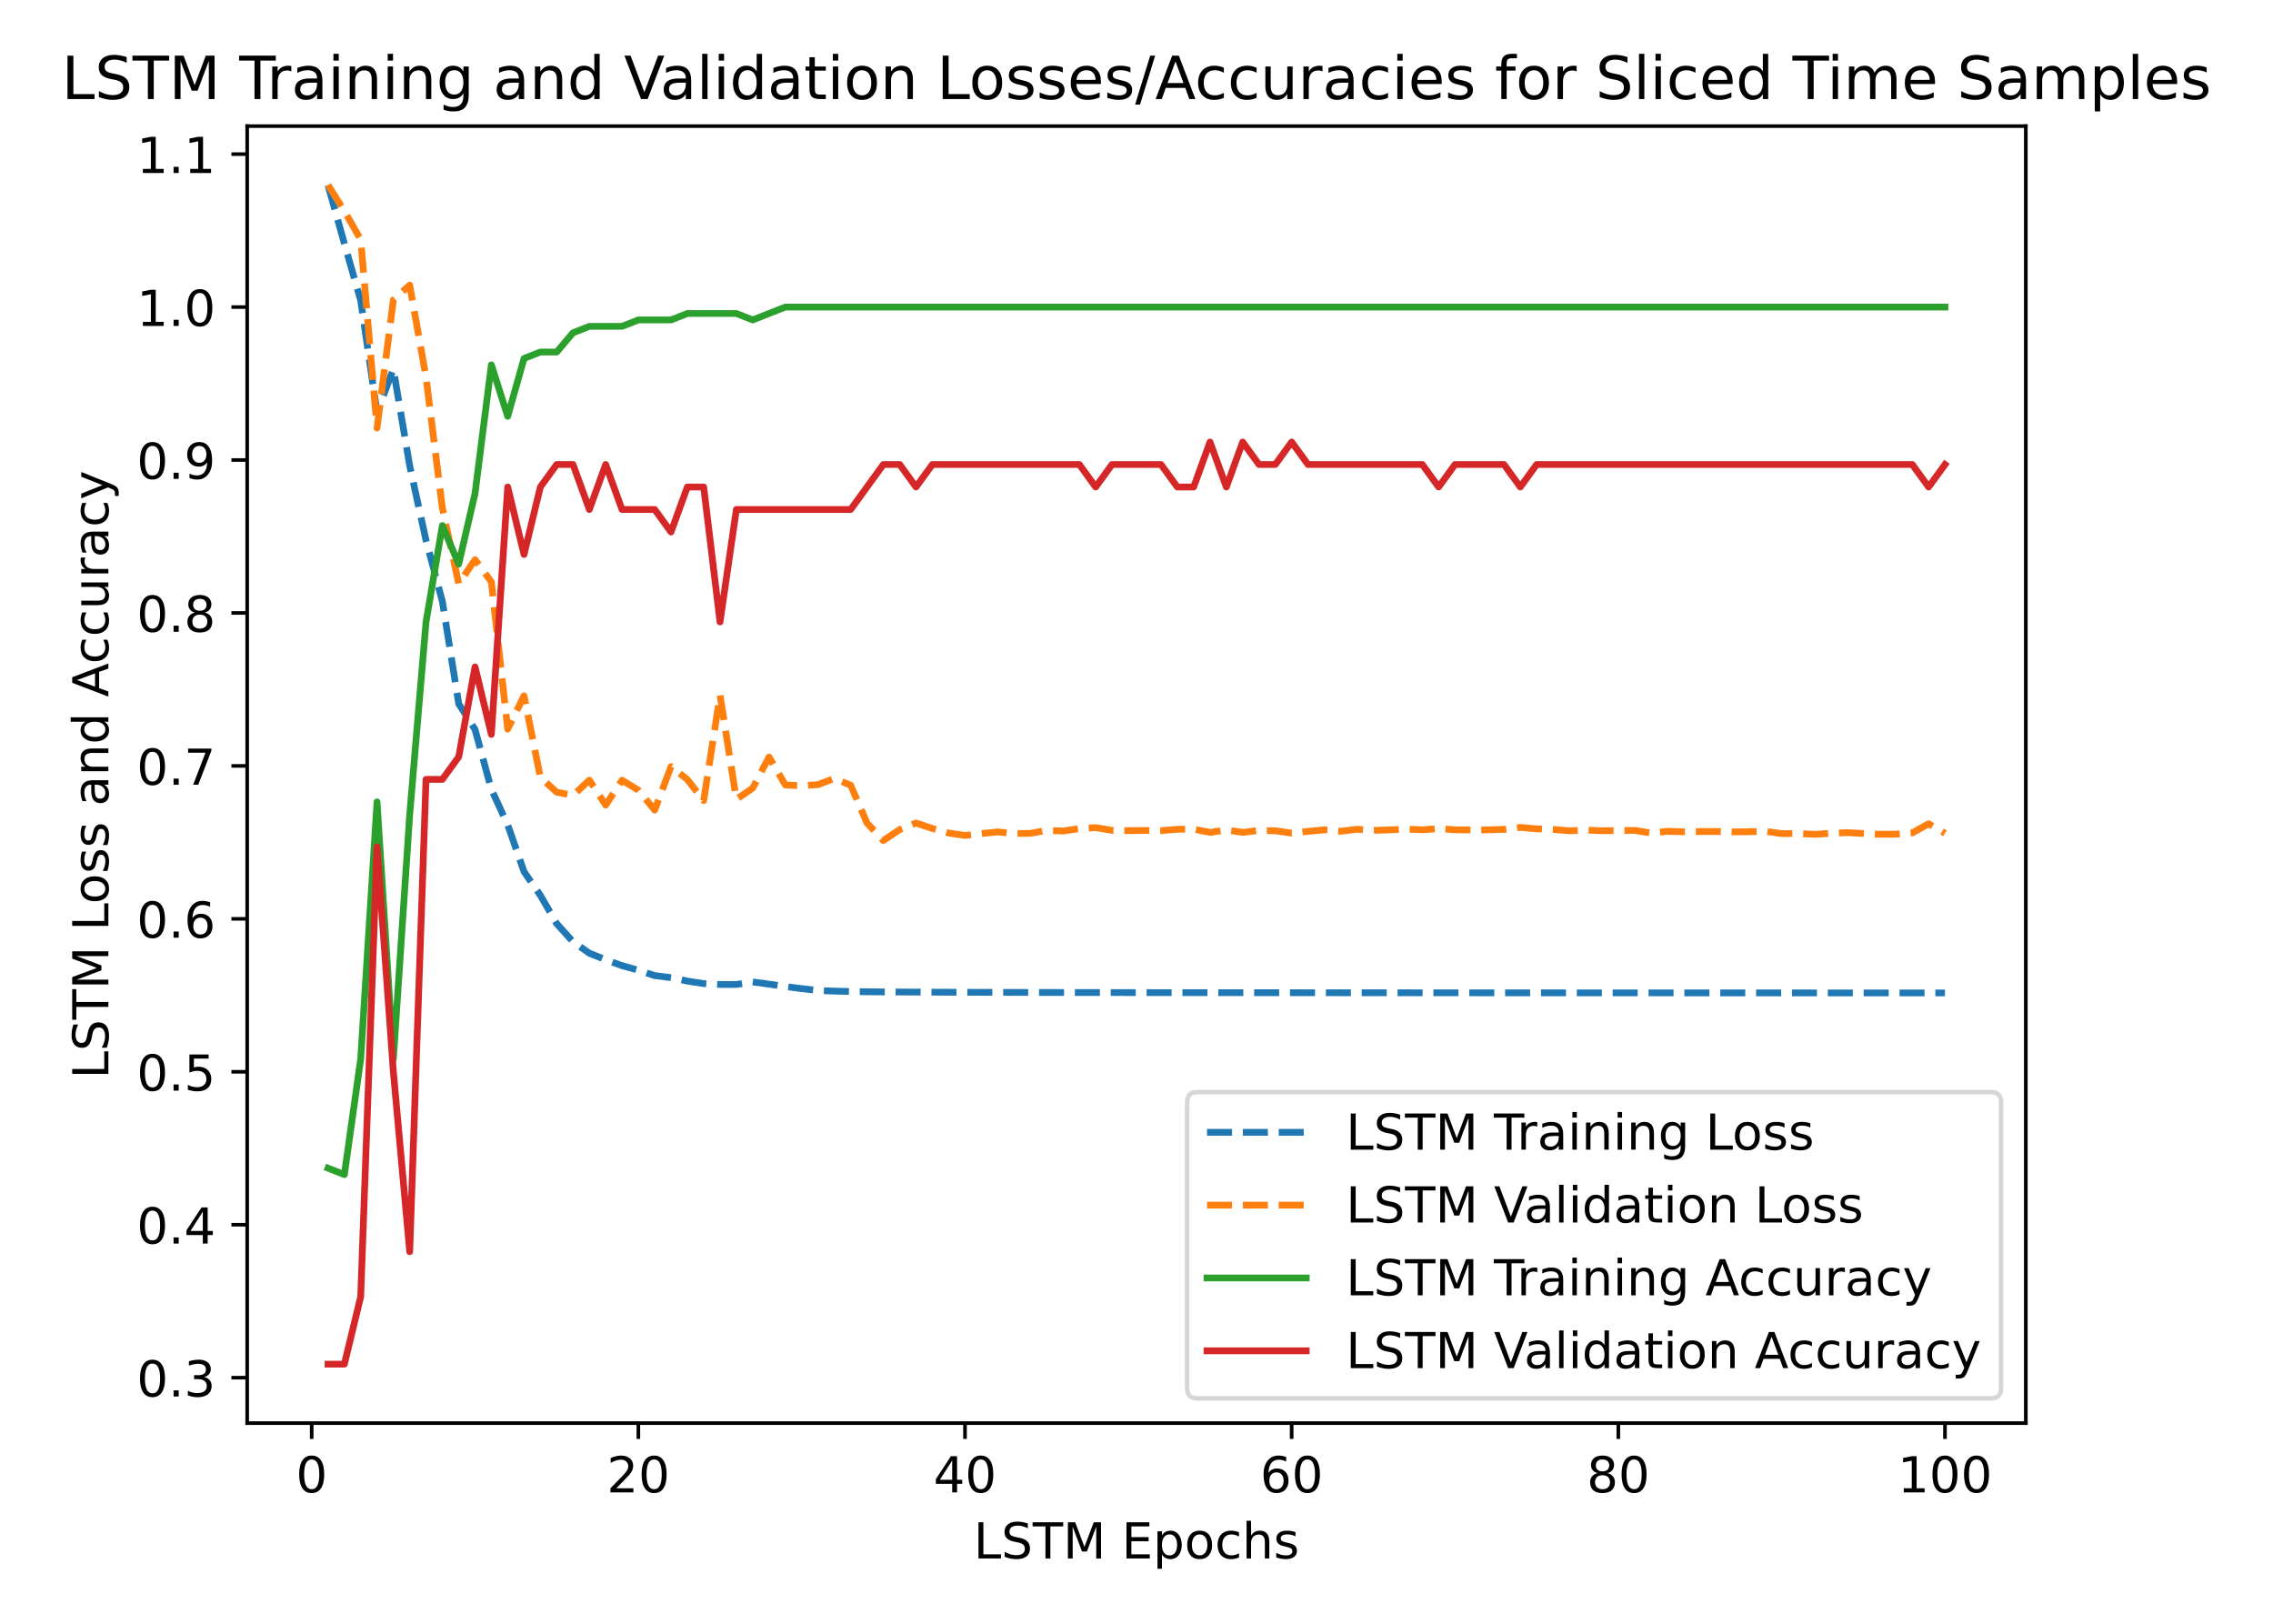<?xml version="1.0" encoding="utf-8" standalone="no"?>
<!DOCTYPE svg PUBLIC "-//W3C//DTD SVG 1.1//EN"
  "http://www.w3.org/Graphics/SVG/1.1/DTD/svg11.dtd">
<!-- Created with matplotlib (https://matplotlib.org/) -->
<svg height="360pt" version="1.1" viewBox="0 0 504 360" width="504pt" xmlns="http://www.w3.org/2000/svg" xmlns:xlink="http://www.w3.org/1999/xlink">
 <defs>
  <style type="text/css">
*{stroke-linecap:butt;stroke-linejoin:round;}
  </style>
 </defs>
 <g id="figure_1">
  <g id="patch_1">
   <path d="M 0 360 
L 504 360 
L 504 0 
L 0 0 
z
" style="fill:#ffffff;"/>
  </g>
  <g id="axes_1">
   <g id="patch_2">
    <path d="M 54.81 315.52 
L 449.19 315.52 
L 449.19 27.96 
L 54.81 27.96 
z
" style="fill:#ffffff;"/>
   </g>
   <g id="matplotlib.axis_1">
    <g id="xtick_1">
     <g id="line2d_1">
      <defs>
       <path d="M 0 0 
L 0 3.5 
" id="m4b9900dc52" style="stroke:#000000;stroke-width:0.8;"/>
      </defs>
      <g>
       <use style="stroke:#000000;stroke-width:0.8;" x="69.115" xlink:href="#m4b9900dc52" y="315.52"/>
      </g>
     </g>
     <g id="text_1">
      <!-- 0 -->
      <defs>
       <path d="M 31.781 66.406 
Q 24.172 66.406 20.328 58.906 
Q 16.5 51.422 16.5 36.375 
Q 16.5 21.391 20.328 13.891 
Q 24.172 6.391 31.781 6.391 
Q 39.453 6.391 43.281 13.891 
Q 47.125 21.391 47.125 36.375 
Q 47.125 51.422 43.281 58.906 
Q 39.453 66.406 31.781 66.406 
z
M 31.781 74.219 
Q 44.047 74.219 50.516 64.516 
Q 56.984 54.828 56.984 36.375 
Q 56.984 17.969 50.516 8.266 
Q 44.047 -1.422 31.781 -1.422 
Q 19.531 -1.422 13.062 8.266 
Q 6.594 17.969 6.594 36.375 
Q 6.594 54.828 13.062 64.516 
Q 19.531 74.219 31.781 74.219 
z
" id="DejaVuSans-48"/>
      </defs>
      <g transform="translate(65.616 330.878)scale(0.11 -0.11)">
       <use xlink:href="#DejaVuSans-48"/>
      </g>
     </g>
    </g>
    <g id="xtick_2">
     <g id="line2d_2">
      <g>
       <use style="stroke:#000000;stroke-width:0.8;" x="141.545" xlink:href="#m4b9900dc52" y="315.52"/>
      </g>
     </g>
     <g id="text_2">
      <!-- 20 -->
      <defs>
       <path d="M 19.188 8.297 
L 53.609 8.297 
L 53.609 0 
L 7.328 0 
L 7.328 8.297 
Q 12.938 14.109 22.625 23.891 
Q 32.328 33.688 34.812 36.531 
Q 39.547 41.844 41.422 45.531 
Q 43.312 49.219 43.312 52.781 
Q 43.312 58.594 39.234 62.25 
Q 35.156 65.922 28.609 65.922 
Q 23.969 65.922 18.812 64.312 
Q 13.672 62.703 7.812 59.422 
L 7.812 69.391 
Q 13.766 71.781 18.938 73 
Q 24.125 74.219 28.422 74.219 
Q 39.75 74.219 46.484 68.547 
Q 53.219 62.891 53.219 53.422 
Q 53.219 48.922 51.531 44.891 
Q 49.859 40.875 45.406 35.406 
Q 44.188 33.984 37.641 27.219 
Q 31.109 20.453 19.188 8.297 
z
" id="DejaVuSans-50"/>
      </defs>
      <g transform="translate(134.546 330.878)scale(0.11 -0.11)">
       <use xlink:href="#DejaVuSans-50"/>
       <use x="63.623" xlink:href="#DejaVuSans-48"/>
      </g>
     </g>
    </g>
    <g id="xtick_3">
     <g id="line2d_3">
      <g>
       <use style="stroke:#000000;stroke-width:0.8;" x="213.974" xlink:href="#m4b9900dc52" y="315.52"/>
      </g>
     </g>
     <g id="text_3">
      <!-- 40 -->
      <defs>
       <path d="M 37.797 64.312 
L 12.891 25.391 
L 37.797 25.391 
z
M 35.203 72.906 
L 47.609 72.906 
L 47.609 25.391 
L 58.016 25.391 
L 58.016 17.188 
L 47.609 17.188 
L 47.609 0 
L 37.797 0 
L 37.797 17.188 
L 4.891 17.188 
L 4.891 26.703 
z
" id="DejaVuSans-52"/>
      </defs>
      <g transform="translate(206.976 330.878)scale(0.11 -0.11)">
       <use xlink:href="#DejaVuSans-52"/>
       <use x="63.623" xlink:href="#DejaVuSans-48"/>
      </g>
     </g>
    </g>
    <g id="xtick_4">
     <g id="line2d_4">
      <g>
       <use style="stroke:#000000;stroke-width:0.8;" x="286.404" xlink:href="#m4b9900dc52" y="315.52"/>
      </g>
     </g>
     <g id="text_4">
      <!-- 60 -->
      <defs>
       <path d="M 33.016 40.375 
Q 26.375 40.375 22.484 35.828 
Q 18.609 31.297 18.609 23.391 
Q 18.609 15.531 22.484 10.953 
Q 26.375 6.391 33.016 6.391 
Q 39.656 6.391 43.531 10.953 
Q 47.406 15.531 47.406 23.391 
Q 47.406 31.297 43.531 35.828 
Q 39.656 40.375 33.016 40.375 
z
M 52.594 71.297 
L 52.594 62.312 
Q 48.875 64.062 45.094 64.984 
Q 41.312 65.922 37.594 65.922 
Q 27.828 65.922 22.672 59.328 
Q 17.531 52.734 16.797 39.406 
Q 19.672 43.656 24.016 45.922 
Q 28.375 48.188 33.594 48.188 
Q 44.578 48.188 50.953 41.516 
Q 57.328 34.859 57.328 23.391 
Q 57.328 12.156 50.688 5.359 
Q 44.047 -1.422 33.016 -1.422 
Q 20.359 -1.422 13.672 8.266 
Q 6.984 17.969 6.984 36.375 
Q 6.984 53.656 15.188 63.938 
Q 23.391 74.219 37.203 74.219 
Q 40.922 74.219 44.703 73.484 
Q 48.484 72.75 52.594 71.297 
z
" id="DejaVuSans-54"/>
      </defs>
      <g transform="translate(279.405 330.878)scale(0.11 -0.11)">
       <use xlink:href="#DejaVuSans-54"/>
       <use x="63.623" xlink:href="#DejaVuSans-48"/>
      </g>
     </g>
    </g>
    <g id="xtick_5">
     <g id="line2d_5">
      <g>
       <use style="stroke:#000000;stroke-width:0.8;" x="358.834" xlink:href="#m4b9900dc52" y="315.52"/>
      </g>
     </g>
     <g id="text_5">
      <!-- 80 -->
      <defs>
       <path d="M 31.781 34.625 
Q 24.75 34.625 20.719 30.859 
Q 16.703 27.094 16.703 20.516 
Q 16.703 13.922 20.719 10.156 
Q 24.75 6.391 31.781 6.391 
Q 38.812 6.391 42.859 10.172 
Q 46.922 13.969 46.922 20.516 
Q 46.922 27.094 42.891 30.859 
Q 38.875 34.625 31.781 34.625 
z
M 21.922 38.812 
Q 15.578 40.375 12.031 44.719 
Q 8.5 49.078 8.5 55.328 
Q 8.5 64.062 14.719 69.141 
Q 20.953 74.219 31.781 74.219 
Q 42.672 74.219 48.875 69.141 
Q 55.078 64.062 55.078 55.328 
Q 55.078 49.078 51.531 44.719 
Q 48 40.375 41.703 38.812 
Q 48.828 37.156 52.797 32.312 
Q 56.781 27.484 56.781 20.516 
Q 56.781 9.906 50.312 4.234 
Q 43.844 -1.422 31.781 -1.422 
Q 19.734 -1.422 13.25 4.234 
Q 6.781 9.906 6.781 20.516 
Q 6.781 27.484 10.781 32.312 
Q 14.797 37.156 21.922 38.812 
z
M 18.312 54.391 
Q 18.312 48.734 21.844 45.562 
Q 25.391 42.391 31.781 42.391 
Q 38.141 42.391 41.719 45.562 
Q 45.312 48.734 45.312 54.391 
Q 45.312 60.062 41.719 63.234 
Q 38.141 66.406 31.781 66.406 
Q 25.391 66.406 21.844 63.234 
Q 18.312 60.062 18.312 54.391 
z
" id="DejaVuSans-56"/>
      </defs>
      <g transform="translate(351.835 330.878)scale(0.11 -0.11)">
       <use xlink:href="#DejaVuSans-56"/>
       <use x="63.623" xlink:href="#DejaVuSans-48"/>
      </g>
     </g>
    </g>
    <g id="xtick_6">
     <g id="line2d_6">
      <g>
       <use style="stroke:#000000;stroke-width:0.8;" x="431.264" xlink:href="#m4b9900dc52" y="315.52"/>
      </g>
     </g>
     <g id="text_6">
      <!-- 100 -->
      <defs>
       <path d="M 12.406 8.297 
L 28.516 8.297 
L 28.516 63.922 
L 10.984 60.406 
L 10.984 69.391 
L 28.422 72.906 
L 38.281 72.906 
L 38.281 8.297 
L 54.391 8.297 
L 54.391 0 
L 12.406 0 
z
" id="DejaVuSans-49"/>
      </defs>
      <g transform="translate(420.766 330.878)scale(0.11 -0.11)">
       <use xlink:href="#DejaVuSans-49"/>
       <use x="63.623" xlink:href="#DejaVuSans-48"/>
       <use x="127.246" xlink:href="#DejaVuSans-48"/>
      </g>
     </g>
    </g>
    <g id="text_7">
     <!-- LSTM Epochs -->
     <defs>
      <path d="M 9.812 72.906 
L 19.672 72.906 
L 19.672 8.297 
L 55.172 8.297 
L 55.172 0 
L 9.812 0 
z
" id="DejaVuSans-76"/>
      <path d="M 53.516 70.516 
L 53.516 60.891 
Q 47.906 63.578 42.922 64.891 
Q 37.938 66.219 33.297 66.219 
Q 25.25 66.219 20.875 63.094 
Q 16.5 59.969 16.5 54.203 
Q 16.5 49.359 19.406 46.891 
Q 22.312 44.438 30.422 42.922 
L 36.375 41.703 
Q 47.406 39.594 52.656 34.297 
Q 57.906 29 57.906 20.125 
Q 57.906 9.516 50.797 4.047 
Q 43.703 -1.422 29.984 -1.422 
Q 24.812 -1.422 18.969 -0.25 
Q 13.141 0.922 6.891 3.219 
L 6.891 13.375 
Q 12.891 10.016 18.656 8.297 
Q 24.422 6.594 29.984 6.594 
Q 38.422 6.594 43.016 9.906 
Q 47.609 13.234 47.609 19.391 
Q 47.609 24.75 44.312 27.781 
Q 41.016 30.812 33.5 32.328 
L 27.484 33.5 
Q 16.453 35.688 11.516 40.375 
Q 6.594 45.062 6.594 53.422 
Q 6.594 63.094 13.406 68.656 
Q 20.219 74.219 32.172 74.219 
Q 37.312 74.219 42.625 73.281 
Q 47.953 72.359 53.516 70.516 
z
" id="DejaVuSans-83"/>
      <path d="M -0.297 72.906 
L 61.375 72.906 
L 61.375 64.594 
L 35.5 64.594 
L 35.5 0 
L 25.594 0 
L 25.594 64.594 
L -0.297 64.594 
z
" id="DejaVuSans-84"/>
      <path d="M 9.812 72.906 
L 24.516 72.906 
L 43.109 23.297 
L 61.812 72.906 
L 76.516 72.906 
L 76.516 0 
L 66.891 0 
L 66.891 64.016 
L 48.094 14.016 
L 38.188 14.016 
L 19.391 64.016 
L 19.391 0 
L 9.812 0 
z
" id="DejaVuSans-77"/>
      <path id="DejaVuSans-32"/>
      <path d="M 9.812 72.906 
L 55.906 72.906 
L 55.906 64.594 
L 19.672 64.594 
L 19.672 43.016 
L 54.391 43.016 
L 54.391 34.719 
L 19.672 34.719 
L 19.672 8.297 
L 56.781 8.297 
L 56.781 0 
L 9.812 0 
z
" id="DejaVuSans-69"/>
      <path d="M 18.109 8.203 
L 18.109 -20.797 
L 9.078 -20.797 
L 9.078 54.688 
L 18.109 54.688 
L 18.109 46.391 
Q 20.953 51.266 25.266 53.625 
Q 29.594 56 35.594 56 
Q 45.562 56 51.781 48.094 
Q 58.016 40.188 58.016 27.297 
Q 58.016 14.406 51.781 6.484 
Q 45.562 -1.422 35.594 -1.422 
Q 29.594 -1.422 25.266 0.953 
Q 20.953 3.328 18.109 8.203 
z
M 48.688 27.297 
Q 48.688 37.203 44.609 42.844 
Q 40.531 48.484 33.406 48.484 
Q 26.266 48.484 22.188 42.844 
Q 18.109 37.203 18.109 27.297 
Q 18.109 17.391 22.188 11.75 
Q 26.266 6.109 33.406 6.109 
Q 40.531 6.109 44.609 11.75 
Q 48.688 17.391 48.688 27.297 
z
" id="DejaVuSans-112"/>
      <path d="M 30.609 48.391 
Q 23.391 48.391 19.188 42.75 
Q 14.984 37.109 14.984 27.297 
Q 14.984 17.484 19.156 11.844 
Q 23.344 6.203 30.609 6.203 
Q 37.797 6.203 41.984 11.859 
Q 46.188 17.531 46.188 27.297 
Q 46.188 37.016 41.984 42.703 
Q 37.797 48.391 30.609 48.391 
z
M 30.609 56 
Q 42.328 56 49.016 48.375 
Q 55.719 40.766 55.719 27.297 
Q 55.719 13.875 49.016 6.219 
Q 42.328 -1.422 30.609 -1.422 
Q 18.844 -1.422 12.172 6.219 
Q 5.516 13.875 5.516 27.297 
Q 5.516 40.766 12.172 48.375 
Q 18.844 56 30.609 56 
z
" id="DejaVuSans-111"/>
      <path d="M 48.781 52.594 
L 48.781 44.188 
Q 44.969 46.297 41.141 47.344 
Q 37.312 48.391 33.406 48.391 
Q 24.656 48.391 19.812 42.844 
Q 14.984 37.312 14.984 27.297 
Q 14.984 17.281 19.812 11.734 
Q 24.656 6.203 33.406 6.203 
Q 37.312 6.203 41.141 7.25 
Q 44.969 8.297 48.781 10.406 
L 48.781 2.094 
Q 45.016 0.344 40.984 -0.531 
Q 36.969 -1.422 32.422 -1.422 
Q 20.062 -1.422 12.781 6.344 
Q 5.516 14.109 5.516 27.297 
Q 5.516 40.672 12.859 48.328 
Q 20.219 56 33.016 56 
Q 37.156 56 41.109 55.141 
Q 45.062 54.297 48.781 52.594 
z
" id="DejaVuSans-99"/>
      <path d="M 54.891 33.016 
L 54.891 0 
L 45.906 0 
L 45.906 32.719 
Q 45.906 40.484 42.875 44.328 
Q 39.844 48.188 33.797 48.188 
Q 26.516 48.188 22.312 43.547 
Q 18.109 38.922 18.109 30.906 
L 18.109 0 
L 9.078 0 
L 9.078 75.984 
L 18.109 75.984 
L 18.109 46.188 
Q 21.344 51.125 25.703 53.562 
Q 30.078 56 35.797 56 
Q 45.219 56 50.047 50.172 
Q 54.891 44.344 54.891 33.016 
z
" id="DejaVuSans-104"/>
      <path d="M 44.281 53.078 
L 44.281 44.578 
Q 40.484 46.531 36.375 47.5 
Q 32.281 48.484 27.875 48.484 
Q 21.188 48.484 17.844 46.438 
Q 14.5 44.391 14.5 40.281 
Q 14.5 37.156 16.891 35.375 
Q 19.281 33.594 26.516 31.984 
L 29.594 31.297 
Q 39.156 29.25 43.188 25.516 
Q 47.219 21.781 47.219 15.094 
Q 47.219 7.469 41.188 3.016 
Q 35.156 -1.422 24.609 -1.422 
Q 20.219 -1.422 15.453 -0.562 
Q 10.688 0.297 5.422 2 
L 5.422 11.281 
Q 10.406 8.688 15.234 7.391 
Q 20.062 6.109 24.812 6.109 
Q 31.156 6.109 34.562 8.281 
Q 37.984 10.453 37.984 14.406 
Q 37.984 18.062 35.516 20.016 
Q 33.062 21.969 24.703 23.781 
L 21.578 24.516 
Q 13.234 26.266 9.516 29.906 
Q 5.812 33.547 5.812 39.891 
Q 5.812 47.609 11.281 51.797 
Q 16.75 56 26.812 56 
Q 31.781 56 36.172 55.266 
Q 40.578 54.547 44.281 53.078 
z
" id="DejaVuSans-115"/>
     </defs>
     <g transform="translate(215.884 345.524)scale(0.11 -0.11)">
      <use xlink:href="#DejaVuSans-76"/>
      <use x="55.713" xlink:href="#DejaVuSans-83"/>
      <use x="119.189" xlink:href="#DejaVuSans-84"/>
      <use x="180.273" xlink:href="#DejaVuSans-77"/>
      <use x="266.553" xlink:href="#DejaVuSans-32"/>
      <use x="298.34" xlink:href="#DejaVuSans-69"/>
      <use x="361.523" xlink:href="#DejaVuSans-112"/>
      <use x="425" xlink:href="#DejaVuSans-111"/>
      <use x="486.182" xlink:href="#DejaVuSans-99"/>
      <use x="541.162" xlink:href="#DejaVuSans-104"/>
      <use x="604.541" xlink:href="#DejaVuSans-115"/>
     </g>
    </g>
   </g>
   <g id="matplotlib.axis_2">
    <g id="ytick_1">
     <g id="line2d_7">
      <defs>
       <path d="M 0 0 
L -3.5 0 
" id="m70d1a2c400" style="stroke:#000000;stroke-width:0.8;"/>
      </defs>
      <g>
       <use style="stroke:#000000;stroke-width:0.8;" x="54.81" xlink:href="#m70d1a2c400" y="305.441"/>
      </g>
     </g>
     <g id="text_8">
      <!-- 0.3 -->
      <defs>
       <path d="M 10.688 12.406 
L 21 12.406 
L 21 0 
L 10.688 0 
z
" id="DejaVuSans-46"/>
       <path d="M 40.578 39.312 
Q 47.656 37.797 51.625 33 
Q 55.609 28.219 55.609 21.188 
Q 55.609 10.406 48.188 4.484 
Q 40.766 -1.422 27.094 -1.422 
Q 22.516 -1.422 17.656 -0.516 
Q 12.797 0.391 7.625 2.203 
L 7.625 11.719 
Q 11.719 9.328 16.594 8.109 
Q 21.484 6.891 26.812 6.891 
Q 36.078 6.891 40.938 10.547 
Q 45.797 14.203 45.797 21.188 
Q 45.797 27.641 41.281 31.266 
Q 36.766 34.906 28.719 34.906 
L 20.219 34.906 
L 20.219 43.016 
L 29.109 43.016 
Q 36.375 43.016 40.234 45.922 
Q 44.094 48.828 44.094 54.297 
Q 44.094 59.906 40.109 62.906 
Q 36.141 65.922 28.719 65.922 
Q 24.656 65.922 20.016 65.031 
Q 15.375 64.156 9.812 62.312 
L 9.812 71.094 
Q 15.438 72.656 20.344 73.438 
Q 25.25 74.219 29.594 74.219 
Q 40.828 74.219 47.359 69.109 
Q 53.906 64.016 53.906 55.328 
Q 53.906 49.266 50.438 45.094 
Q 46.969 40.922 40.578 39.312 
z
" id="DejaVuSans-51"/>
      </defs>
      <g transform="translate(30.317 309.62)scale(0.11 -0.11)">
       <use xlink:href="#DejaVuSans-48"/>
       <use x="63.623" xlink:href="#DejaVuSans-46"/>
       <use x="95.41" xlink:href="#DejaVuSans-51"/>
      </g>
     </g>
    </g>
    <g id="ytick_2">
     <g id="line2d_8">
      <g>
       <use style="stroke:#000000;stroke-width:0.8;" x="54.81" xlink:href="#m70d1a2c400" y="271.532"/>
      </g>
     </g>
     <g id="text_9">
      <!-- 0.4 -->
      <g transform="translate(30.317 275.712)scale(0.11 -0.11)">
       <use xlink:href="#DejaVuSans-48"/>
       <use x="63.623" xlink:href="#DejaVuSans-46"/>
       <use x="95.41" xlink:href="#DejaVuSans-52"/>
      </g>
     </g>
    </g>
    <g id="ytick_3">
     <g id="line2d_9">
      <g>
       <use style="stroke:#000000;stroke-width:0.8;" x="54.81" xlink:href="#m70d1a2c400" y="237.624"/>
      </g>
     </g>
     <g id="text_10">
      <!-- 0.5 -->
      <defs>
       <path d="M 10.797 72.906 
L 49.516 72.906 
L 49.516 64.594 
L 19.828 64.594 
L 19.828 46.734 
Q 21.969 47.469 24.109 47.828 
Q 26.266 48.188 28.422 48.188 
Q 40.625 48.188 47.75 41.5 
Q 54.891 34.812 54.891 23.391 
Q 54.891 11.625 47.562 5.094 
Q 40.234 -1.422 26.906 -1.422 
Q 22.312 -1.422 17.547 -0.641 
Q 12.797 0.141 7.719 1.703 
L 7.719 11.625 
Q 12.109 9.234 16.797 8.062 
Q 21.484 6.891 26.703 6.891 
Q 35.156 6.891 40.078 11.328 
Q 45.016 15.766 45.016 23.391 
Q 45.016 31 40.078 35.438 
Q 35.156 39.891 26.703 39.891 
Q 22.75 39.891 18.812 39.016 
Q 14.891 38.141 10.797 36.281 
z
" id="DejaVuSans-53"/>
      </defs>
      <g transform="translate(30.317 241.803)scale(0.11 -0.11)">
       <use xlink:href="#DejaVuSans-48"/>
       <use x="63.623" xlink:href="#DejaVuSans-46"/>
       <use x="95.41" xlink:href="#DejaVuSans-53"/>
      </g>
     </g>
    </g>
    <g id="ytick_4">
     <g id="line2d_10">
      <g>
       <use style="stroke:#000000;stroke-width:0.8;" x="54.81" xlink:href="#m70d1a2c400" y="203.715"/>
      </g>
     </g>
     <g id="text_11">
      <!-- 0.6 -->
      <g transform="translate(30.317 207.894)scale(0.11 -0.11)">
       <use xlink:href="#DejaVuSans-48"/>
       <use x="63.623" xlink:href="#DejaVuSans-46"/>
       <use x="95.41" xlink:href="#DejaVuSans-54"/>
      </g>
     </g>
    </g>
    <g id="ytick_5">
     <g id="line2d_11">
      <g>
       <use style="stroke:#000000;stroke-width:0.8;" x="54.81" xlink:href="#m70d1a2c400" y="169.807"/>
      </g>
     </g>
     <g id="text_12">
      <!-- 0.7 -->
      <defs>
       <path d="M 8.203 72.906 
L 55.078 72.906 
L 55.078 68.703 
L 28.609 0 
L 18.312 0 
L 43.219 64.594 
L 8.203 64.594 
z
" id="DejaVuSans-55"/>
      </defs>
      <g transform="translate(30.317 173.986)scale(0.11 -0.11)">
       <use xlink:href="#DejaVuSans-48"/>
       <use x="63.623" xlink:href="#DejaVuSans-46"/>
       <use x="95.41" xlink:href="#DejaVuSans-55"/>
      </g>
     </g>
    </g>
    <g id="ytick_6">
     <g id="line2d_12">
      <g>
       <use style="stroke:#000000;stroke-width:0.8;" x="54.81" xlink:href="#m70d1a2c400" y="135.898"/>
      </g>
     </g>
     <g id="text_13">
      <!-- 0.8 -->
      <g transform="translate(30.317 140.077)scale(0.11 -0.11)">
       <use xlink:href="#DejaVuSans-48"/>
       <use x="63.623" xlink:href="#DejaVuSans-46"/>
       <use x="95.41" xlink:href="#DejaVuSans-56"/>
      </g>
     </g>
    </g>
    <g id="ytick_7">
     <g id="line2d_13">
      <g>
       <use style="stroke:#000000;stroke-width:0.8;" x="54.81" xlink:href="#m70d1a2c400" y="101.989"/>
      </g>
     </g>
     <g id="text_14">
      <!-- 0.9 -->
      <defs>
       <path d="M 10.984 1.516 
L 10.984 10.5 
Q 14.703 8.734 18.5 7.812 
Q 22.312 6.891 25.984 6.891 
Q 35.75 6.891 40.891 13.453 
Q 46.047 20.016 46.781 33.406 
Q 43.953 29.203 39.594 26.953 
Q 35.25 24.703 29.984 24.703 
Q 19.047 24.703 12.672 31.312 
Q 6.297 37.938 6.297 49.422 
Q 6.297 60.641 12.938 67.422 
Q 19.578 74.219 30.609 74.219 
Q 43.266 74.219 49.922 64.516 
Q 56.594 54.828 56.594 36.375 
Q 56.594 19.141 48.406 8.859 
Q 40.234 -1.422 26.422 -1.422 
Q 22.703 -1.422 18.891 -0.688 
Q 15.094 0.047 10.984 1.516 
z
M 30.609 32.422 
Q 37.25 32.422 41.125 36.953 
Q 45.016 41.5 45.016 49.422 
Q 45.016 57.281 41.125 61.844 
Q 37.25 66.406 30.609 66.406 
Q 23.969 66.406 20.094 61.844 
Q 16.219 57.281 16.219 49.422 
Q 16.219 41.5 20.094 36.953 
Q 23.969 32.422 30.609 32.422 
z
" id="DejaVuSans-57"/>
      </defs>
      <g transform="translate(30.317 106.168)scale(0.11 -0.11)">
       <use xlink:href="#DejaVuSans-48"/>
       <use x="63.623" xlink:href="#DejaVuSans-46"/>
       <use x="95.41" xlink:href="#DejaVuSans-57"/>
      </g>
     </g>
    </g>
    <g id="ytick_8">
     <g id="line2d_14">
      <g>
       <use style="stroke:#000000;stroke-width:0.8;" x="54.81" xlink:href="#m70d1a2c400" y="68.081"/>
      </g>
     </g>
     <g id="text_15">
      <!-- 1.0 -->
      <g transform="translate(30.317 72.26)scale(0.11 -0.11)">
       <use xlink:href="#DejaVuSans-49"/>
       <use x="63.623" xlink:href="#DejaVuSans-46"/>
       <use x="95.41" xlink:href="#DejaVuSans-48"/>
      </g>
     </g>
    </g>
    <g id="ytick_9">
     <g id="line2d_15">
      <g>
       <use style="stroke:#000000;stroke-width:0.8;" x="54.81" xlink:href="#m70d1a2c400" y="34.172"/>
      </g>
     </g>
     <g id="text_16">
      <!-- 1.1 -->
      <g transform="translate(30.317 38.351)scale(0.11 -0.11)">
       <use xlink:href="#DejaVuSans-49"/>
       <use x="63.623" xlink:href="#DejaVuSans-46"/>
       <use x="95.41" xlink:href="#DejaVuSans-49"/>
      </g>
     </g>
    </g>
    <g id="text_17">
     <!-- LSTM Loss and Accuracy -->
     <defs>
      <path d="M 34.281 27.484 
Q 23.391 27.484 19.188 25 
Q 14.984 22.516 14.984 16.5 
Q 14.984 11.719 18.141 8.906 
Q 21.297 6.109 26.703 6.109 
Q 34.188 6.109 38.703 11.406 
Q 43.219 16.703 43.219 25.484 
L 43.219 27.484 
z
M 52.203 31.203 
L 52.203 0 
L 43.219 0 
L 43.219 8.297 
Q 40.141 3.328 35.547 0.953 
Q 30.953 -1.422 24.312 -1.422 
Q 15.922 -1.422 10.953 3.297 
Q 6 8.016 6 15.922 
Q 6 25.141 12.172 29.828 
Q 18.359 34.516 30.609 34.516 
L 43.219 34.516 
L 43.219 35.406 
Q 43.219 41.609 39.141 45 
Q 35.062 48.391 27.688 48.391 
Q 23 48.391 18.547 47.266 
Q 14.109 46.141 10.016 43.891 
L 10.016 52.203 
Q 14.938 54.109 19.578 55.047 
Q 24.219 56 28.609 56 
Q 40.484 56 46.344 49.844 
Q 52.203 43.703 52.203 31.203 
z
" id="DejaVuSans-97"/>
      <path d="M 54.891 33.016 
L 54.891 0 
L 45.906 0 
L 45.906 32.719 
Q 45.906 40.484 42.875 44.328 
Q 39.844 48.188 33.797 48.188 
Q 26.516 48.188 22.312 43.547 
Q 18.109 38.922 18.109 30.906 
L 18.109 0 
L 9.078 0 
L 9.078 54.688 
L 18.109 54.688 
L 18.109 46.188 
Q 21.344 51.125 25.703 53.562 
Q 30.078 56 35.797 56 
Q 45.219 56 50.047 50.172 
Q 54.891 44.344 54.891 33.016 
z
" id="DejaVuSans-110"/>
      <path d="M 45.406 46.391 
L 45.406 75.984 
L 54.391 75.984 
L 54.391 0 
L 45.406 0 
L 45.406 8.203 
Q 42.578 3.328 38.25 0.953 
Q 33.938 -1.422 27.875 -1.422 
Q 17.969 -1.422 11.734 6.484 
Q 5.516 14.406 5.516 27.297 
Q 5.516 40.188 11.734 48.094 
Q 17.969 56 27.875 56 
Q 33.938 56 38.25 53.625 
Q 42.578 51.266 45.406 46.391 
z
M 14.797 27.297 
Q 14.797 17.391 18.875 11.75 
Q 22.953 6.109 30.078 6.109 
Q 37.203 6.109 41.297 11.75 
Q 45.406 17.391 45.406 27.297 
Q 45.406 37.203 41.297 42.844 
Q 37.203 48.484 30.078 48.484 
Q 22.953 48.484 18.875 42.844 
Q 14.797 37.203 14.797 27.297 
z
" id="DejaVuSans-100"/>
      <path d="M 34.188 63.188 
L 20.797 26.906 
L 47.609 26.906 
z
M 28.609 72.906 
L 39.797 72.906 
L 67.578 0 
L 57.328 0 
L 50.688 18.703 
L 17.828 18.703 
L 11.188 0 
L 0.781 0 
z
" id="DejaVuSans-65"/>
      <path d="M 8.5 21.578 
L 8.5 54.688 
L 17.484 54.688 
L 17.484 21.922 
Q 17.484 14.156 20.5 10.266 
Q 23.531 6.391 29.594 6.391 
Q 36.859 6.391 41.078 11.031 
Q 45.312 15.672 45.312 23.688 
L 45.312 54.688 
L 54.297 54.688 
L 54.297 0 
L 45.312 0 
L 45.312 8.406 
Q 42.047 3.422 37.719 1 
Q 33.406 -1.422 27.688 -1.422 
Q 18.266 -1.422 13.375 4.438 
Q 8.5 10.297 8.5 21.578 
z
M 31.109 56 
z
" id="DejaVuSans-117"/>
      <path d="M 41.109 46.297 
Q 39.594 47.172 37.812 47.578 
Q 36.031 48 33.891 48 
Q 26.266 48 22.188 43.047 
Q 18.109 38.094 18.109 28.812 
L 18.109 0 
L 9.078 0 
L 9.078 54.688 
L 18.109 54.688 
L 18.109 46.188 
Q 20.953 51.172 25.484 53.578 
Q 30.031 56 36.531 56 
Q 37.453 56 38.578 55.875 
Q 39.703 55.766 41.062 55.516 
z
" id="DejaVuSans-114"/>
      <path d="M 32.172 -5.078 
Q 28.375 -14.844 24.75 -17.812 
Q 21.141 -20.797 15.094 -20.797 
L 7.906 -20.797 
L 7.906 -13.281 
L 13.188 -13.281 
Q 16.891 -13.281 18.938 -11.516 
Q 21 -9.766 23.484 -3.219 
L 25.094 0.875 
L 2.984 54.688 
L 12.5 54.688 
L 29.594 11.922 
L 46.688 54.688 
L 56.203 54.688 
z
" id="DejaVuSans-121"/>
     </defs>
     <g transform="translate(24.029 239.167)rotate(-90)scale(0.11 -0.11)">
      <use xlink:href="#DejaVuSans-76"/>
      <use x="55.713" xlink:href="#DejaVuSans-83"/>
      <use x="119.189" xlink:href="#DejaVuSans-84"/>
      <use x="180.273" xlink:href="#DejaVuSans-77"/>
      <use x="266.553" xlink:href="#DejaVuSans-32"/>
      <use x="298.34" xlink:href="#DejaVuSans-76"/>
      <use x="352.303" xlink:href="#DejaVuSans-111"/>
      <use x="413.484" xlink:href="#DejaVuSans-115"/>
      <use x="465.584" xlink:href="#DejaVuSans-115"/>
      <use x="517.684" xlink:href="#DejaVuSans-32"/>
      <use x="549.471" xlink:href="#DejaVuSans-97"/>
      <use x="610.75" xlink:href="#DejaVuSans-110"/>
      <use x="674.129" xlink:href="#DejaVuSans-100"/>
      <use x="737.605" xlink:href="#DejaVuSans-32"/>
      <use x="769.393" xlink:href="#DejaVuSans-65"/>
      <use x="836.051" xlink:href="#DejaVuSans-99"/>
      <use x="891.031" xlink:href="#DejaVuSans-99"/>
      <use x="946.012" xlink:href="#DejaVuSans-117"/>
      <use x="1009.391" xlink:href="#DejaVuSans-114"/>
      <use x="1050.504" xlink:href="#DejaVuSans-97"/>
      <use x="1111.783" xlink:href="#DejaVuSans-99"/>
      <use x="1166.764" xlink:href="#DejaVuSans-121"/>
     </g>
    </g>
   </g>
   <g id="line2d_16">
    <path clip-path="url(#pfd39604e18)" d="M 72.736 41.07 
L 76.358 54.006 
L 79.979 66.625 
L 83.601 91.446 
L 87.222 81.819 
L 90.844 103.254 
L 94.465 119.821 
L 98.087 133.312 
L 101.708 156.025 
L 105.33 161.74 
L 108.951 175.009 
L 112.573 182.877 
L 116.194 193.252 
L 119.816 198.509 
L 123.437 204.78 
L 127.059 208.81 
L 130.68 211.333 
L 134.302 212.786 
L 137.923 214.095 
L 141.545 215.105 
L 145.166 216.302 
L 148.788 216.756 
L 152.409 217.517 
L 156.031 218.078 
L 159.652 218.263 
L 163.274 218.271 
L 166.895 217.705 
L 170.517 218.198 
L 174.138 218.719 
L 177.76 219.189 
L 181.381 219.608 
L 185.002 219.739 
L 188.624 219.835 
L 192.245 219.89 
L 195.867 219.919 
L 199.488 219.937 
L 203.11 219.956 
L 206.731 219.975 
L 210.353 219.989 
L 213.974 220 
L 217.596 220.009 
L 221.217 220.018 
L 224.839 220.026 
L 228.46 220.033 
L 232.082 220.039 
L 235.703 220.045 
L 239.325 220.051 
L 242.946 220.055 
L 246.568 220.06 
L 250.189 220.064 
L 253.811 220.069 
L 257.432 220.072 
L 261.054 220.076 
L 264.675 220.079 
L 268.297 220.082 
L 271.918 220.085 
L 275.54 220.088 
L 279.161 220.091 
L 282.783 220.093 
L 286.404 220.096 
L 290.026 220.098 
L 293.647 220.1 
L 297.269 220.103 
L 300.89 220.105 
L 304.512 220.106 
L 308.133 220.108 
L 311.755 220.11 
L 315.376 220.112 
L 318.998 220.113 
L 322.619 220.115 
L 326.24 220.116 
L 329.862 220.118 
L 333.483 220.119 
L 337.105 220.12 
L 340.726 220.122 
L 344.348 220.123 
L 347.969 220.124 
L 351.591 220.125 
L 355.212 220.126 
L 358.834 220.127 
L 362.455 220.128 
L 366.077 220.129 
L 369.698 220.13 
L 373.32 220.131 
L 376.941 220.132 
L 380.563 220.133 
L 384.184 220.134 
L 387.806 220.134 
L 391.427 220.135 
L 395.049 220.136 
L 398.67 220.137 
L 402.292 220.138 
L 405.913 220.138 
L 409.535 220.139 
L 413.156 220.14 
L 416.778 220.14 
L 420.399 220.141 
L 424.021 220.142 
L 427.642 220.142 
L 431.264 220.143 
" style="fill:none;stroke:#1f77b4;stroke-dasharray:5.55,2.4;stroke-dashoffset:0;stroke-width:1.5;"/>
   </g>
   <g id="line2d_17">
    <path clip-path="url(#pfd39604e18)" d="M 72.736 41.031 
L 76.358 46.789 
L 79.979 53.121 
L 83.601 94.893 
L 87.222 66.504 
L 90.844 63.213 
L 94.465 83.641 
L 98.087 112.61 
L 101.708 129.438 
L 105.33 124.083 
L 108.951 128.998 
L 112.573 161.654 
L 116.194 154.262 
L 119.816 172.34 
L 123.437 175.637 
L 127.059 176.341 
L 130.68 172.977 
L 134.302 178.5 
L 137.923 172.981 
L 141.545 175.181 
L 145.166 179.607 
L 148.788 169.964 
L 152.409 172.831 
L 156.031 177.496 
L 159.652 154.102 
L 163.274 177.212 
L 166.895 174.744 
L 170.517 167.84 
L 174.138 174.035 
L 177.76 174.217 
L 181.381 173.961 
L 185.002 172.584 
L 188.624 174.102 
L 192.245 182.474 
L 195.867 186.354 
L 199.488 183.929 
L 203.11 182.473 
L 206.731 183.68 
L 210.353 184.695 
L 213.974 185.234 
L 217.596 184.813 
L 221.217 184.45 
L 224.839 184.807 
L 228.46 184.76 
L 232.082 184.111 
L 235.703 184.235 
L 239.325 183.714 
L 242.946 183.494 
L 246.568 184.094 
L 250.189 184.16 
L 253.811 184.12 
L 257.432 184.161 
L 261.054 183.862 
L 264.675 183.826 
L 268.297 184.555 
L 271.918 184.01 
L 275.54 184.55 
L 279.161 184.107 
L 282.783 184.199 
L 286.404 184.712 
L 290.026 184.327 
L 293.647 183.979 
L 297.269 184.3 
L 300.89 183.858 
L 304.512 184.105 
L 308.133 183.99 
L 311.755 183.819 
L 315.376 183.973 
L 318.998 183.7 
L 322.619 183.973 
L 326.24 184.002 
L 329.862 183.989 
L 333.483 183.882 
L 337.105 183.436 
L 340.726 183.769 
L 344.348 183.892 
L 347.969 184.198 
L 351.591 184.038 
L 355.212 184.185 
L 358.834 184.144 
L 362.455 184.108 
L 366.077 184.698 
L 369.698 184.312 
L 373.32 184.418 
L 376.941 184.362 
L 380.563 184.352 
L 384.184 184.436 
L 387.806 184.406 
L 391.427 184.305 
L 395.049 184.823 
L 398.67 184.794 
L 402.292 184.977 
L 405.913 184.76 
L 409.535 184.602 
L 413.156 184.792 
L 416.778 184.965 
L 420.399 184.936 
L 424.021 184.656 
L 427.642 182.637 
L 431.264 184.743 
" style="fill:none;stroke:#ff7f0e;stroke-dasharray:5.55,2.4;stroke-dashoffset:0;stroke-width:1.5;"/>
   </g>
   <g id="line2d_18">
    <path clip-path="url(#pfd39604e18)" d="M 72.736 258.995 
L 76.358 260.419 
L 79.979 234.774 
L 83.601 177.785 
L 87.222 234.774 
L 90.844 180.634 
L 94.465 137.893 
L 98.087 116.522 
L 101.708 125.07 
L 105.33 109.398 
L 108.951 80.903 
L 112.573 92.301 
L 116.194 79.478 
L 119.816 78.054 
L 123.437 78.054 
L 127.059 73.78 
L 130.68 72.355 
L 134.302 72.355 
L 137.923 72.355 
L 141.545 70.93 
L 145.166 70.93 
L 148.788 70.93 
L 152.409 69.505 
L 156.031 69.505 
L 159.652 69.505 
L 163.274 69.505 
L 166.895 70.93 
L 170.517 69.505 
L 174.138 68.081 
L 177.76 68.081 
L 181.381 68.081 
L 185.002 68.081 
L 188.624 68.081 
L 192.245 68.081 
L 195.867 68.081 
L 199.488 68.081 
L 203.11 68.081 
L 206.731 68.081 
L 210.353 68.081 
L 213.974 68.081 
L 217.596 68.081 
L 221.217 68.081 
L 224.839 68.081 
L 228.46 68.081 
L 232.082 68.081 
L 235.703 68.081 
L 239.325 68.081 
L 242.946 68.081 
L 246.568 68.081 
L 250.189 68.081 
L 253.811 68.081 
L 257.432 68.081 
L 261.054 68.081 
L 264.675 68.081 
L 268.297 68.081 
L 271.918 68.081 
L 275.54 68.081 
L 279.161 68.081 
L 282.783 68.081 
L 286.404 68.081 
L 290.026 68.081 
L 293.647 68.081 
L 297.269 68.081 
L 300.89 68.081 
L 304.512 68.081 
L 308.133 68.081 
L 311.755 68.081 
L 315.376 68.081 
L 318.998 68.081 
L 322.619 68.081 
L 326.24 68.081 
L 329.862 68.081 
L 333.483 68.081 
L 337.105 68.081 
L 340.726 68.081 
L 344.348 68.081 
L 347.969 68.081 
L 351.591 68.081 
L 355.212 68.081 
L 358.834 68.081 
L 362.455 68.081 
L 366.077 68.081 
L 369.698 68.081 
L 373.32 68.081 
L 376.941 68.081 
L 380.563 68.081 
L 384.184 68.081 
L 387.806 68.081 
L 391.427 68.081 
L 395.049 68.081 
L 398.67 68.081 
L 402.292 68.081 
L 405.913 68.081 
L 409.535 68.081 
L 413.156 68.081 
L 416.778 68.081 
L 420.399 68.081 
L 424.021 68.081 
L 427.642 68.081 
L 431.264 68.081 
" style="fill:none;stroke:#2ca02c;stroke-linecap:square;stroke-width:1.5;"/>
   </g>
   <g id="line2d_19">
    <path clip-path="url(#pfd39604e18)" d="M 72.736 302.449 
L 76.358 302.449 
L 79.979 287.489 
L 83.601 187.758 
L 87.222 237.624 
L 90.844 277.516 
L 94.465 172.798 
L 98.087 172.798 
L 101.708 167.812 
L 105.33 147.866 
L 108.951 162.825 
L 112.573 107.973 
L 116.194 122.933 
L 119.816 107.973 
L 123.437 102.987 
L 127.059 102.987 
L 130.68 112.96 
L 134.302 102.987 
L 137.923 112.96 
L 141.545 112.96 
L 145.166 112.96 
L 148.788 117.946 
L 152.409 107.973 
L 156.031 107.973 
L 159.652 137.893 
L 163.274 112.96 
L 166.895 112.96 
L 170.517 112.96 
L 174.138 112.96 
L 177.76 112.96 
L 181.381 112.96 
L 185.002 112.96 
L 188.624 112.96 
L 192.245 107.973 
L 195.867 102.987 
L 199.488 102.987 
L 203.11 107.973 
L 206.731 102.987 
L 210.353 102.987 
L 213.974 102.987 
L 217.596 102.987 
L 221.217 102.987 
L 224.839 102.987 
L 228.46 102.987 
L 232.082 102.987 
L 235.703 102.987 
L 239.325 102.987 
L 242.946 107.973 
L 246.568 102.987 
L 250.189 102.987 
L 253.811 102.987 
L 257.432 102.987 
L 261.054 107.973 
L 264.675 107.973 
L 268.297 98 
L 271.918 107.973 
L 275.54 98 
L 279.161 102.987 
L 282.783 102.987 
L 286.404 98 
L 290.026 102.987 
L 293.647 102.987 
L 297.269 102.987 
L 300.89 102.987 
L 304.512 102.987 
L 308.133 102.987 
L 311.755 102.987 
L 315.376 102.987 
L 318.998 107.973 
L 322.619 102.987 
L 326.24 102.987 
L 329.862 102.987 
L 333.483 102.987 
L 337.105 107.973 
L 340.726 102.987 
L 344.348 102.987 
L 347.969 102.987 
L 351.591 102.987 
L 355.212 102.987 
L 358.834 102.987 
L 362.455 102.987 
L 366.077 102.987 
L 369.698 102.987 
L 373.32 102.987 
L 376.941 102.987 
L 380.563 102.987 
L 384.184 102.987 
L 387.806 102.987 
L 391.427 102.987 
L 395.049 102.987 
L 398.67 102.987 
L 402.292 102.987 
L 405.913 102.987 
L 409.535 102.987 
L 413.156 102.987 
L 416.778 102.987 
L 420.399 102.987 
L 424.021 102.987 
L 427.642 107.973 
L 431.264 102.987 
" style="fill:none;stroke:#d62728;stroke-linecap:square;stroke-width:1.5;"/>
   </g>
   <g id="patch_3">
    <path d="M 54.81 315.52 
L 54.81 27.96 
" style="fill:none;stroke:#000000;stroke-linecap:square;stroke-linejoin:miter;stroke-width:0.8;"/>
   </g>
   <g id="patch_4">
    <path d="M 449.19 315.52 
L 449.19 27.96 
" style="fill:none;stroke:#000000;stroke-linecap:square;stroke-linejoin:miter;stroke-width:0.8;"/>
   </g>
   <g id="patch_5">
    <path d="M 54.81 315.52 
L 449.19 315.52 
" style="fill:none;stroke:#000000;stroke-linecap:square;stroke-linejoin:miter;stroke-width:0.8;"/>
   </g>
   <g id="patch_6">
    <path d="M 54.81 27.96 
L 449.19 27.96 
" style="fill:none;stroke:#000000;stroke-linecap:square;stroke-linejoin:miter;stroke-width:0.8;"/>
   </g>
   <g id="text_18">
    <!-- LSTM Training and Validation Losses/Accuracies for Sliced Time Samples -->
    <defs>
     <path d="M 9.422 54.688 
L 18.406 54.688 
L 18.406 0 
L 9.422 0 
z
M 9.422 75.984 
L 18.406 75.984 
L 18.406 64.594 
L 9.422 64.594 
z
" id="DejaVuSans-105"/>
     <path d="M 45.406 27.984 
Q 45.406 37.75 41.375 43.109 
Q 37.359 48.484 30.078 48.484 
Q 22.859 48.484 18.828 43.109 
Q 14.797 37.75 14.797 27.984 
Q 14.797 18.266 18.828 12.891 
Q 22.859 7.516 30.078 7.516 
Q 37.359 7.516 41.375 12.891 
Q 45.406 18.266 45.406 27.984 
z
M 54.391 6.781 
Q 54.391 -7.172 48.188 -13.984 
Q 42 -20.797 29.203 -20.797 
Q 24.469 -20.797 20.266 -20.094 
Q 16.062 -19.391 12.109 -17.922 
L 12.109 -9.188 
Q 16.062 -11.328 19.922 -12.344 
Q 23.781 -13.375 27.781 -13.375 
Q 36.625 -13.375 41.016 -8.766 
Q 45.406 -4.156 45.406 5.172 
L 45.406 9.625 
Q 42.625 4.781 38.281 2.391 
Q 33.938 0 27.875 0 
Q 17.828 0 11.672 7.656 
Q 5.516 15.328 5.516 27.984 
Q 5.516 40.672 11.672 48.328 
Q 17.828 56 27.875 56 
Q 33.938 56 38.281 53.609 
Q 42.625 51.219 45.406 46.391 
L 45.406 54.688 
L 54.391 54.688 
z
" id="DejaVuSans-103"/>
     <path d="M 28.609 0 
L 0.781 72.906 
L 11.078 72.906 
L 34.188 11.531 
L 57.328 72.906 
L 67.578 72.906 
L 39.797 0 
z
" id="DejaVuSans-86"/>
     <path d="M 9.422 75.984 
L 18.406 75.984 
L 18.406 0 
L 9.422 0 
z
" id="DejaVuSans-108"/>
     <path d="M 18.312 70.219 
L 18.312 54.688 
L 36.812 54.688 
L 36.812 47.703 
L 18.312 47.703 
L 18.312 18.016 
Q 18.312 11.328 20.141 9.422 
Q 21.969 7.516 27.594 7.516 
L 36.812 7.516 
L 36.812 0 
L 27.594 0 
Q 17.188 0 13.234 3.875 
Q 9.281 7.766 9.281 18.016 
L 9.281 47.703 
L 2.688 47.703 
L 2.688 54.688 
L 9.281 54.688 
L 9.281 70.219 
z
" id="DejaVuSans-116"/>
     <path d="M 56.203 29.594 
L 56.203 25.203 
L 14.891 25.203 
Q 15.484 15.922 20.484 11.062 
Q 25.484 6.203 34.422 6.203 
Q 39.594 6.203 44.453 7.469 
Q 49.312 8.734 54.109 11.281 
L 54.109 2.781 
Q 49.266 0.734 44.188 -0.344 
Q 39.109 -1.422 33.891 -1.422 
Q 20.797 -1.422 13.156 6.188 
Q 5.516 13.812 5.516 26.812 
Q 5.516 40.234 12.766 48.109 
Q 20.016 56 32.328 56 
Q 43.359 56 49.781 48.891 
Q 56.203 41.797 56.203 29.594 
z
M 47.219 32.234 
Q 47.125 39.594 43.094 43.984 
Q 39.062 48.391 32.422 48.391 
Q 24.906 48.391 20.391 44.141 
Q 15.875 39.891 15.188 32.172 
z
" id="DejaVuSans-101"/>
     <path d="M 25.391 72.906 
L 33.688 72.906 
L 8.297 -9.281 
L 0 -9.281 
z
" id="DejaVuSans-47"/>
     <path d="M 37.109 75.984 
L 37.109 68.5 
L 28.516 68.5 
Q 23.688 68.5 21.797 66.547 
Q 19.922 64.594 19.922 59.516 
L 19.922 54.688 
L 34.719 54.688 
L 34.719 47.703 
L 19.922 47.703 
L 19.922 0 
L 10.891 0 
L 10.891 47.703 
L 2.297 47.703 
L 2.297 54.688 
L 10.891 54.688 
L 10.891 58.5 
Q 10.891 67.625 15.141 71.797 
Q 19.391 75.984 28.609 75.984 
z
" id="DejaVuSans-102"/>
     <path d="M 52 44.188 
Q 55.375 50.25 60.062 53.125 
Q 64.75 56 71.094 56 
Q 79.641 56 84.281 50.016 
Q 88.922 44.047 88.922 33.016 
L 88.922 0 
L 79.891 0 
L 79.891 32.719 
Q 79.891 40.578 77.094 44.375 
Q 74.312 48.188 68.609 48.188 
Q 61.625 48.188 57.562 43.547 
Q 53.516 38.922 53.516 30.906 
L 53.516 0 
L 44.484 0 
L 44.484 32.719 
Q 44.484 40.625 41.703 44.406 
Q 38.922 48.188 33.109 48.188 
Q 26.219 48.188 22.156 43.531 
Q 18.109 38.875 18.109 30.906 
L 18.109 0 
L 9.078 0 
L 9.078 54.688 
L 18.109 54.688 
L 18.109 46.188 
Q 21.188 51.219 25.484 53.609 
Q 29.781 56 35.688 56 
Q 41.656 56 45.828 52.969 
Q 50 49.953 52 44.188 
z
" id="DejaVuSans-109"/>
    </defs>
    <g transform="translate(13.674 21.96)scale(0.132 -0.132)">
     <use xlink:href="#DejaVuSans-76"/>
     <use x="55.713" xlink:href="#DejaVuSans-83"/>
     <use x="119.189" xlink:href="#DejaVuSans-84"/>
     <use x="180.273" xlink:href="#DejaVuSans-77"/>
     <use x="266.553" xlink:href="#DejaVuSans-32"/>
     <use x="298.34" xlink:href="#DejaVuSans-84"/>
     <use x="344.674" xlink:href="#DejaVuSans-114"/>
     <use x="385.787" xlink:href="#DejaVuSans-97"/>
     <use x="447.066" xlink:href="#DejaVuSans-105"/>
     <use x="474.85" xlink:href="#DejaVuSans-110"/>
     <use x="538.229" xlink:href="#DejaVuSans-105"/>
     <use x="566.012" xlink:href="#DejaVuSans-110"/>
     <use x="629.391" xlink:href="#DejaVuSans-103"/>
     <use x="692.867" xlink:href="#DejaVuSans-32"/>
     <use x="724.654" xlink:href="#DejaVuSans-97"/>
     <use x="785.934" xlink:href="#DejaVuSans-110"/>
     <use x="849.312" xlink:href="#DejaVuSans-100"/>
     <use x="912.789" xlink:href="#DejaVuSans-32"/>
     <use x="944.576" xlink:href="#DejaVuSans-86"/>
     <use x="1005.234" xlink:href="#DejaVuSans-97"/>
     <use x="1066.514" xlink:href="#DejaVuSans-108"/>
     <use x="1094.297" xlink:href="#DejaVuSans-105"/>
     <use x="1122.08" xlink:href="#DejaVuSans-100"/>
     <use x="1185.557" xlink:href="#DejaVuSans-97"/>
     <use x="1246.836" xlink:href="#DejaVuSans-116"/>
     <use x="1286.045" xlink:href="#DejaVuSans-105"/>
     <use x="1313.828" xlink:href="#DejaVuSans-111"/>
     <use x="1375.01" xlink:href="#DejaVuSans-110"/>
     <use x="1438.389" xlink:href="#DejaVuSans-32"/>
     <use x="1470.176" xlink:href="#DejaVuSans-76"/>
     <use x="1524.139" xlink:href="#DejaVuSans-111"/>
     <use x="1585.32" xlink:href="#DejaVuSans-115"/>
     <use x="1637.42" xlink:href="#DejaVuSans-115"/>
     <use x="1689.52" xlink:href="#DejaVuSans-101"/>
     <use x="1751.043" xlink:href="#DejaVuSans-115"/>
     <use x="1803.143" xlink:href="#DejaVuSans-47"/>
     <use x="1836.834" xlink:href="#DejaVuSans-65"/>
     <use x="1903.492" xlink:href="#DejaVuSans-99"/>
     <use x="1958.473" xlink:href="#DejaVuSans-99"/>
     <use x="2013.453" xlink:href="#DejaVuSans-117"/>
     <use x="2076.832" xlink:href="#DejaVuSans-114"/>
     <use x="2117.945" xlink:href="#DejaVuSans-97"/>
     <use x="2179.225" xlink:href="#DejaVuSans-99"/>
     <use x="2234.205" xlink:href="#DejaVuSans-105"/>
     <use x="2261.988" xlink:href="#DejaVuSans-101"/>
     <use x="2323.512" xlink:href="#DejaVuSans-115"/>
     <use x="2375.611" xlink:href="#DejaVuSans-32"/>
     <use x="2407.398" xlink:href="#DejaVuSans-102"/>
     <use x="2442.604" xlink:href="#DejaVuSans-111"/>
     <use x="2503.785" xlink:href="#DejaVuSans-114"/>
     <use x="2544.898" xlink:href="#DejaVuSans-32"/>
     <use x="2576.686" xlink:href="#DejaVuSans-83"/>
     <use x="2640.162" xlink:href="#DejaVuSans-108"/>
     <use x="2667.945" xlink:href="#DejaVuSans-105"/>
     <use x="2695.729" xlink:href="#DejaVuSans-99"/>
     <use x="2750.709" xlink:href="#DejaVuSans-101"/>
     <use x="2812.232" xlink:href="#DejaVuSans-100"/>
     <use x="2875.709" xlink:href="#DejaVuSans-32"/>
     <use x="2907.496" xlink:href="#DejaVuSans-84"/>
     <use x="2965.455" xlink:href="#DejaVuSans-105"/>
     <use x="2993.238" xlink:href="#DejaVuSans-109"/>
     <use x="3090.65" xlink:href="#DejaVuSans-101"/>
     <use x="3152.174" xlink:href="#DejaVuSans-32"/>
     <use x="3183.961" xlink:href="#DejaVuSans-83"/>
     <use x="3247.438" xlink:href="#DejaVuSans-97"/>
     <use x="3308.717" xlink:href="#DejaVuSans-109"/>
     <use x="3406.129" xlink:href="#DejaVuSans-112"/>
     <use x="3469.605" xlink:href="#DejaVuSans-108"/>
     <use x="3497.389" xlink:href="#DejaVuSans-101"/>
     <use x="3558.912" xlink:href="#DejaVuSans-115"/>
    </g>
   </g>
   <g id="legend_1">
    <g id="patch_7">
     <path d="M 265.435 310.02 
L 441.49 310.02 
Q 443.69 310.02 443.69 307.82 
L 443.69 244.336 
Q 443.69 242.136 441.49 242.136 
L 265.435 242.136 
Q 263.235 242.136 263.235 244.336 
L 263.235 307.82 
Q 263.235 310.02 265.435 310.02 
z
" style="fill:#ffffff;opacity:0.8;stroke:#cccccc;stroke-linejoin:miter;"/>
    </g>
    <g id="line2d_20">
     <path d="M 267.635 251.045 
L 289.635 251.045 
" style="fill:none;stroke:#1f77b4;stroke-dasharray:5.55,2.4;stroke-dashoffset:0;stroke-width:1.5;"/>
    </g>
    <g id="line2d_21"/>
    <g id="text_19">
     <!-- LSTM Training Loss -->
     <g transform="translate(298.435 254.895)scale(0.11 -0.11)">
      <use xlink:href="#DejaVuSans-76"/>
      <use x="55.713" xlink:href="#DejaVuSans-83"/>
      <use x="119.189" xlink:href="#DejaVuSans-84"/>
      <use x="180.273" xlink:href="#DejaVuSans-77"/>
      <use x="266.553" xlink:href="#DejaVuSans-32"/>
      <use x="298.34" xlink:href="#DejaVuSans-84"/>
      <use x="344.674" xlink:href="#DejaVuSans-114"/>
      <use x="385.787" xlink:href="#DejaVuSans-97"/>
      <use x="447.066" xlink:href="#DejaVuSans-105"/>
      <use x="474.85" xlink:href="#DejaVuSans-110"/>
      <use x="538.229" xlink:href="#DejaVuSans-105"/>
      <use x="566.012" xlink:href="#DejaVuSans-110"/>
      <use x="629.391" xlink:href="#DejaVuSans-103"/>
      <use x="692.867" xlink:href="#DejaVuSans-32"/>
      <use x="724.654" xlink:href="#DejaVuSans-76"/>
      <use x="778.617" xlink:href="#DejaVuSans-111"/>
      <use x="839.799" xlink:href="#DejaVuSans-115"/>
      <use x="891.898" xlink:href="#DejaVuSans-115"/>
     </g>
    </g>
    <g id="line2d_22">
     <path d="M 267.635 267.19 
L 289.635 267.19 
" style="fill:none;stroke:#ff7f0e;stroke-dasharray:5.55,2.4;stroke-dashoffset:0;stroke-width:1.5;"/>
    </g>
    <g id="line2d_23"/>
    <g id="text_20">
     <!-- LSTM Validation Loss -->
     <g transform="translate(298.435 271.04)scale(0.11 -0.11)">
      <use xlink:href="#DejaVuSans-76"/>
      <use x="55.713" xlink:href="#DejaVuSans-83"/>
      <use x="119.189" xlink:href="#DejaVuSans-84"/>
      <use x="180.273" xlink:href="#DejaVuSans-77"/>
      <use x="266.553" xlink:href="#DejaVuSans-32"/>
      <use x="298.34" xlink:href="#DejaVuSans-86"/>
      <use x="358.998" xlink:href="#DejaVuSans-97"/>
      <use x="420.277" xlink:href="#DejaVuSans-108"/>
      <use x="448.061" xlink:href="#DejaVuSans-105"/>
      <use x="475.844" xlink:href="#DejaVuSans-100"/>
      <use x="539.32" xlink:href="#DejaVuSans-97"/>
      <use x="600.6" xlink:href="#DejaVuSans-116"/>
      <use x="639.809" xlink:href="#DejaVuSans-105"/>
      <use x="667.592" xlink:href="#DejaVuSans-111"/>
      <use x="728.773" xlink:href="#DejaVuSans-110"/>
      <use x="792.152" xlink:href="#DejaVuSans-32"/>
      <use x="823.939" xlink:href="#DejaVuSans-76"/>
      <use x="877.902" xlink:href="#DejaVuSans-111"/>
      <use x="939.084" xlink:href="#DejaVuSans-115"/>
      <use x="991.184" xlink:href="#DejaVuSans-115"/>
     </g>
    </g>
    <g id="line2d_24">
     <path d="M 267.635 283.336 
L 289.635 283.336 
" style="fill:none;stroke:#2ca02c;stroke-linecap:square;stroke-width:1.5;"/>
    </g>
    <g id="line2d_25"/>
    <g id="text_21">
     <!-- LSTM Training Accuracy -->
     <g transform="translate(298.435 287.186)scale(0.11 -0.11)">
      <use xlink:href="#DejaVuSans-76"/>
      <use x="55.713" xlink:href="#DejaVuSans-83"/>
      <use x="119.189" xlink:href="#DejaVuSans-84"/>
      <use x="180.273" xlink:href="#DejaVuSans-77"/>
      <use x="266.553" xlink:href="#DejaVuSans-32"/>
      <use x="298.34" xlink:href="#DejaVuSans-84"/>
      <use x="344.674" xlink:href="#DejaVuSans-114"/>
      <use x="385.787" xlink:href="#DejaVuSans-97"/>
      <use x="447.066" xlink:href="#DejaVuSans-105"/>
      <use x="474.85" xlink:href="#DejaVuSans-110"/>
      <use x="538.229" xlink:href="#DejaVuSans-105"/>
      <use x="566.012" xlink:href="#DejaVuSans-110"/>
      <use x="629.391" xlink:href="#DejaVuSans-103"/>
      <use x="692.867" xlink:href="#DejaVuSans-32"/>
      <use x="724.654" xlink:href="#DejaVuSans-65"/>
      <use x="791.312" xlink:href="#DejaVuSans-99"/>
      <use x="846.293" xlink:href="#DejaVuSans-99"/>
      <use x="901.273" xlink:href="#DejaVuSans-117"/>
      <use x="964.652" xlink:href="#DejaVuSans-114"/>
      <use x="1005.766" xlink:href="#DejaVuSans-97"/>
      <use x="1067.045" xlink:href="#DejaVuSans-99"/>
      <use x="1122.025" xlink:href="#DejaVuSans-121"/>
     </g>
    </g>
    <g id="line2d_26">
     <path d="M 267.635 299.482 
L 289.635 299.482 
" style="fill:none;stroke:#d62728;stroke-linecap:square;stroke-width:1.5;"/>
    </g>
    <g id="line2d_27"/>
    <g id="text_22">
     <!-- LSTM Validation Accuracy -->
     <g transform="translate(298.435 303.332)scale(0.11 -0.11)">
      <use xlink:href="#DejaVuSans-76"/>
      <use x="55.713" xlink:href="#DejaVuSans-83"/>
      <use x="119.189" xlink:href="#DejaVuSans-84"/>
      <use x="180.273" xlink:href="#DejaVuSans-77"/>
      <use x="266.553" xlink:href="#DejaVuSans-32"/>
      <use x="298.34" xlink:href="#DejaVuSans-86"/>
      <use x="358.998" xlink:href="#DejaVuSans-97"/>
      <use x="420.277" xlink:href="#DejaVuSans-108"/>
      <use x="448.061" xlink:href="#DejaVuSans-105"/>
      <use x="475.844" xlink:href="#DejaVuSans-100"/>
      <use x="539.32" xlink:href="#DejaVuSans-97"/>
      <use x="600.6" xlink:href="#DejaVuSans-116"/>
      <use x="639.809" xlink:href="#DejaVuSans-105"/>
      <use x="667.592" xlink:href="#DejaVuSans-111"/>
      <use x="728.773" xlink:href="#DejaVuSans-110"/>
      <use x="792.152" xlink:href="#DejaVuSans-32"/>
      <use x="823.939" xlink:href="#DejaVuSans-65"/>
      <use x="890.598" xlink:href="#DejaVuSans-99"/>
      <use x="945.578" xlink:href="#DejaVuSans-99"/>
      <use x="1000.559" xlink:href="#DejaVuSans-117"/>
      <use x="1063.938" xlink:href="#DejaVuSans-114"/>
      <use x="1105.051" xlink:href="#DejaVuSans-97"/>
      <use x="1166.33" xlink:href="#DejaVuSans-99"/>
      <use x="1221.311" xlink:href="#DejaVuSans-121"/>
     </g>
    </g>
   </g>
  </g>
 </g>
 <defs>
  <clipPath id="pfd39604e18">
   <rect height="287.56" width="394.38" x="54.81" y="27.96"/>
  </clipPath>
 </defs>
</svg>
